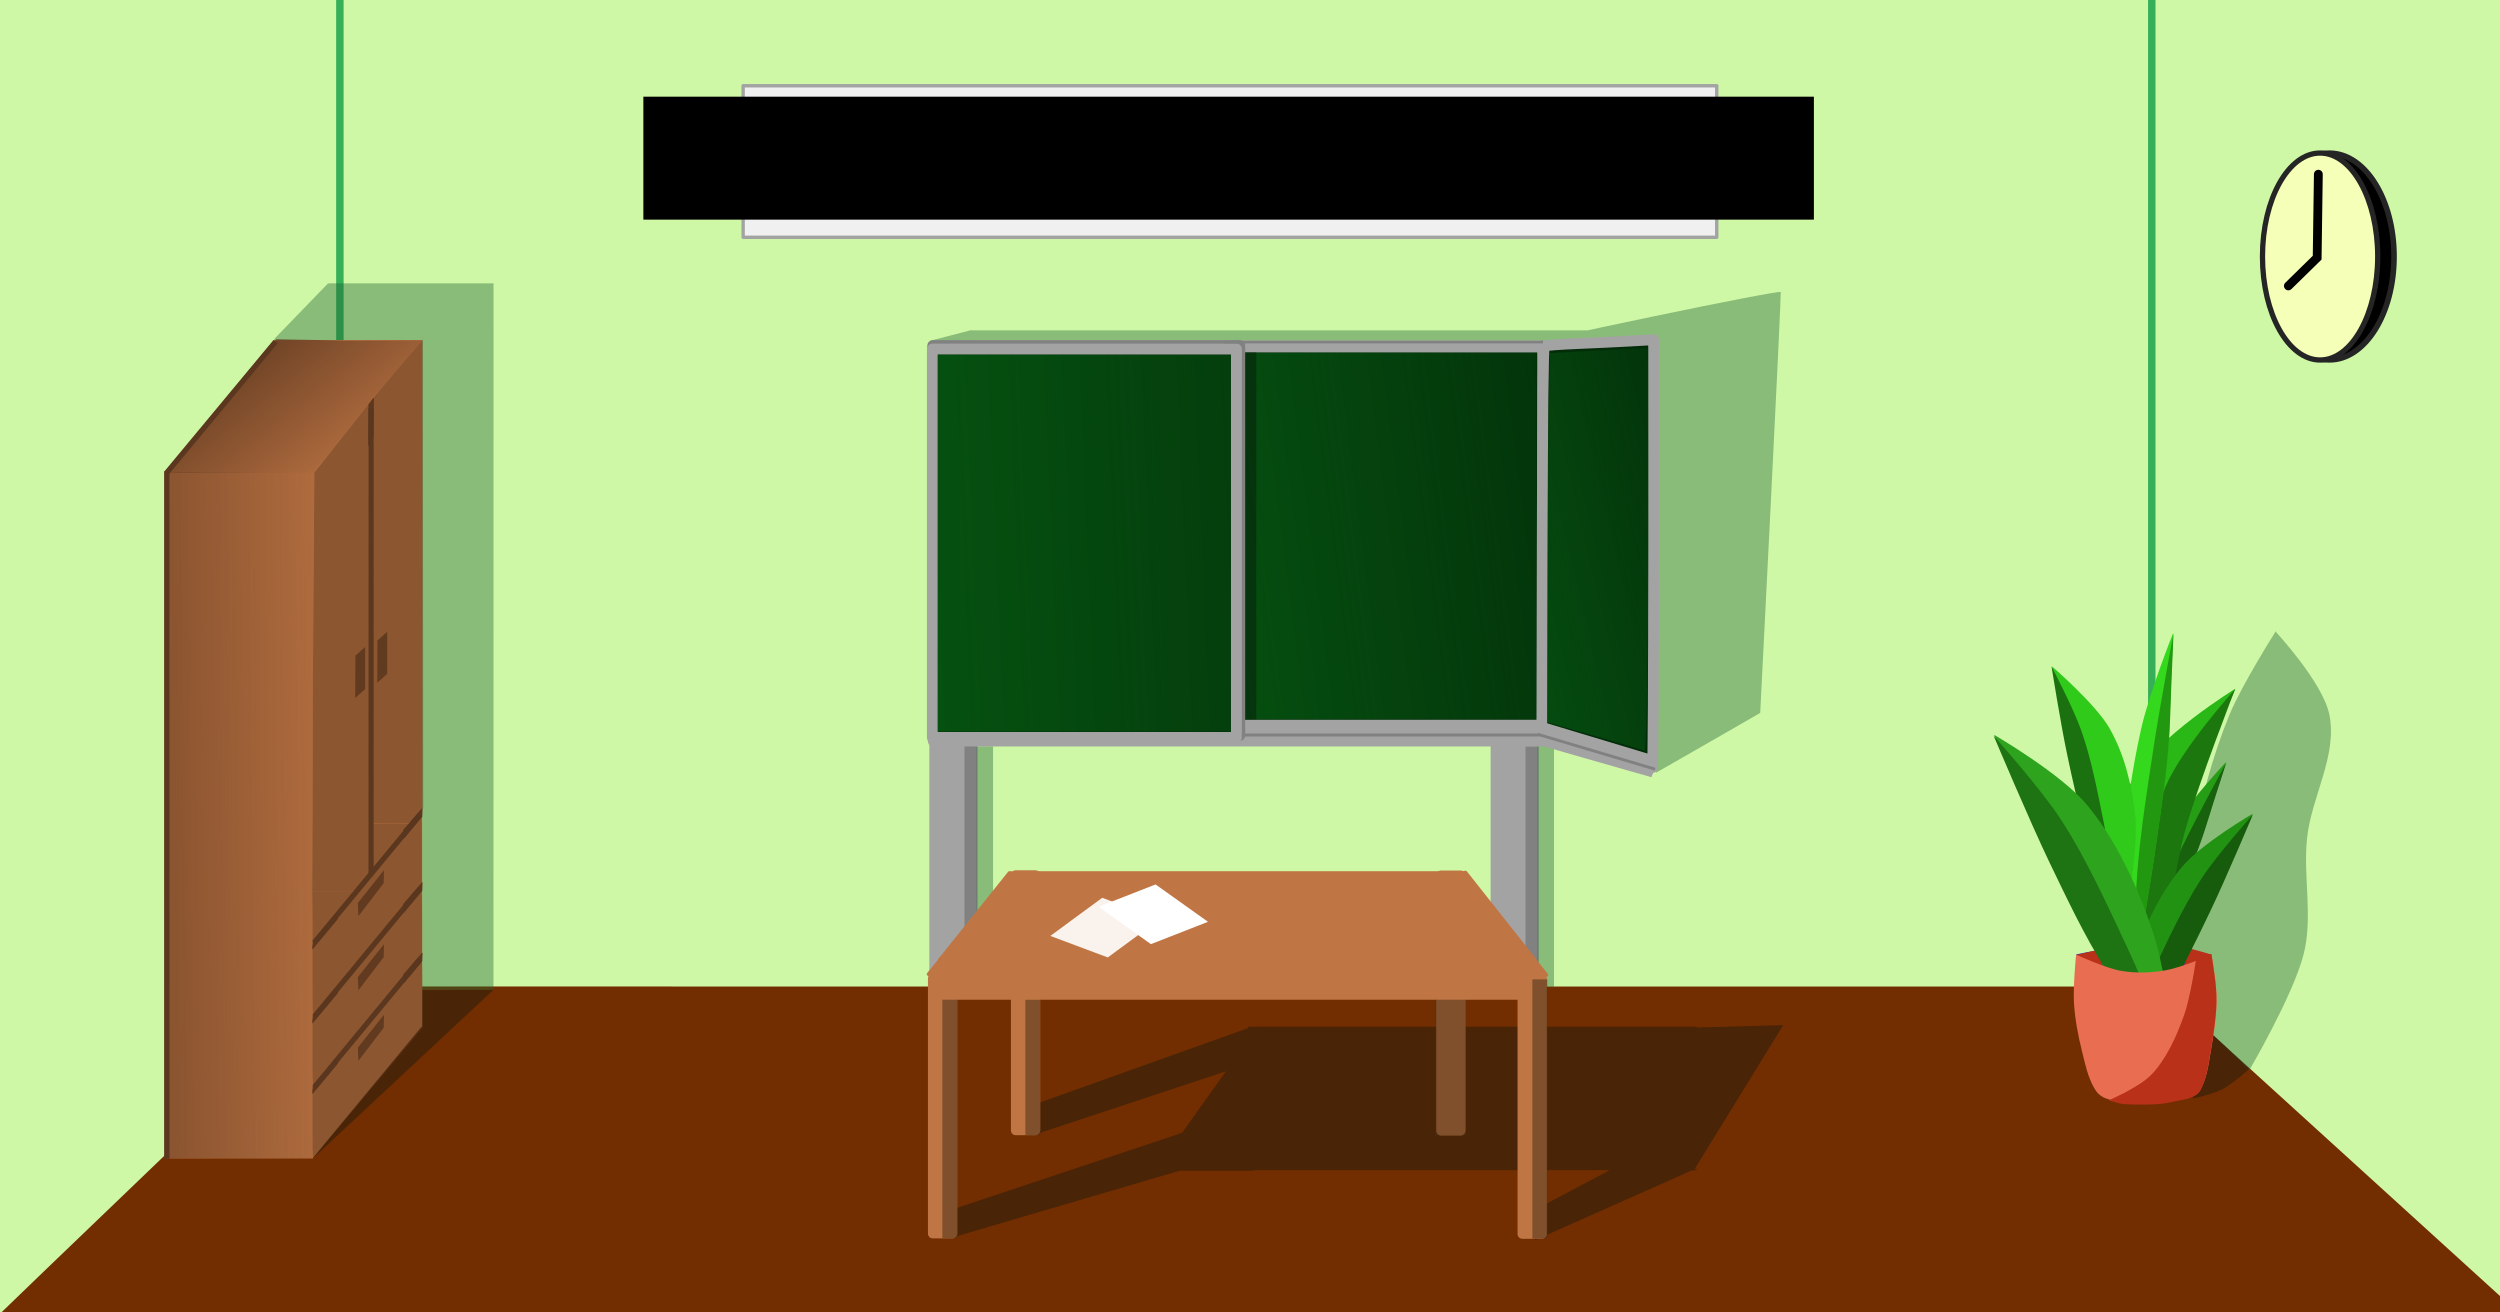 <?xml version="1.0" encoding="UTF-8" standalone="no"?>
<!-- Created with Inkscape (http://www.inkscape.org/) -->

<svg
   xmlns:dc="http://purl.org/dc/elements/1.1/"
   xmlns:cc="http://creativecommons.org/ns#"
   xmlns:rdf="http://www.w3.org/1999/02/22-rdf-syntax-ns#"
   xmlns:svg="http://www.w3.org/2000/svg"
   xmlns="http://www.w3.org/2000/svg"
   xmlns:xlink="http://www.w3.org/1999/xlink"
   xmlns:sodipodi="http://sodipodi.sourceforge.net/DTD/sodipodi-0.dtd"
   xmlns:inkscape="http://www.inkscape.org/namespaces/inkscape"
   width="400mm"
   height="210mm"
   viewBox="0 0 1417.323 744.094"
   id="svg2"
   version="1.1"
   inkscape:version="0.91 r13725"
   sodipodi:docname="Schule-Hintergrund.svg"
   inkscape:export-filename="C:\Users\Jessica\Pictures\Studium\MeDida\Schule-Hintergrund.png"
   inkscape:export-xdpi="258"
   inkscape:export-ydpi="258">
  <rect x="0" y="0" width="1417.323" height="744.094" fill="#333333" stroke="none"/>
  <defs
     id="defs4">
    <linearGradient
       inkscape:collect="always"
       id="linearGradient4861">
      <stop
         style="stop-color:#5b371f;stop-opacity:1;"
         offset="0"
         id="stop4863" />
      <stop
         style="stop-color:#5b371f;stop-opacity:0;"
         offset="1"
         id="stop4865" />
    </linearGradient>
    <linearGradient
       inkscape:collect="always"
       id="linearGradient4851">
      <stop
         style="stop-color:#5b371f;stop-opacity:1;"
         offset="0"
         id="stop4853" />
      <stop
         style="stop-color:#5b371f;stop-opacity:0;"
         offset="1"
         id="stop4855" />
    </linearGradient>
    <linearGradient
       inkscape:collect="always"
       id="linearGradient4209">
      <stop
         style="stop-color:#065e13;stop-opacity:1;"
         offset="0"
         id="stop4211" />
      <stop
         style="stop-color:#065e13;stop-opacity:0;"
         offset="1"
         id="stop4213" />
    </linearGradient>
    <linearGradient
       inkscape:collect="always"
       id="linearGradient4191">
      <stop
         style="stop-color:#065e13;stop-opacity:1;"
         offset="0"
         id="stop4193" />
      <stop
         style="stop-color:#065e13;stop-opacity:0;"
         offset="1"
         id="stop4195" />
    </linearGradient>
    <linearGradient
       inkscape:collect="always"
       xlink:href="#linearGradient4191"
       id="linearGradient4197"
       x1="625.113"
       y1="337.234"
       x2="938.343"
       y2="248.938"
       gradientUnits="userSpaceOnUse"
       gradientTransform="matrix(0.706,0,0,0.844,161.403,389.685)" />
    <linearGradient
       inkscape:collect="always"
       xlink:href="#linearGradient4209"
       id="linearGradient4215"
       x1="690.936"
       y1="346.282"
       x2="26.712"
       y2="312.608"
       gradientUnits="userSpaceOnUse"
       gradientTransform="matrix(-0.706,0,0,0.845,720.336,389.631)" />
    <linearGradient
       gradientTransform="matrix(-0.706,0,0,0.822,893.623,391.767)"
       inkscape:collect="always"
       xlink:href="#linearGradient4209"
       id="linearGradient4215-3"
       x1="690.936"
       y1="360.888"
       x2="160.847"
       y2="281.935"
       gradientUnits="userSpaceOnUse" />
    <linearGradient
       inkscape:collect="always"
       xlink:href="#linearGradient4851"
       id="linearGradient4857"
       x1="-38.003"
       y1="462.867"
       x2="193.12"
       y2="460.834"
       gradientUnits="userSpaceOnUse"
       gradientTransform="matrix(1.027,0,0,1.003,-2.904,306.05)" />
    <linearGradient
       inkscape:collect="always"
       xlink:href="#linearGradient4861"
       id="linearGradient4867"
       x1="129.153"
       y1="161.604"
       x2="201.344"
       y2="254.457"
       gradientUnits="userSpaceOnUse"
       gradientTransform="matrix(1.04,0,0,1.069,-4.474,292.196)" />
  </defs>
  <sodipodi:namedview
     id="base"
     pagecolor="#ffffff"
     bordercolor="#666666"
     borderopacity="1.0"
     inkscape:pageopacity="0.0"
     inkscape:pageshadow="2"
     inkscape:zoom="0.70710678"
     inkscape:cx="808.35195"
     inkscape:cy="475.98371"
     inkscape:document-units="px"
     inkscape:current-layer="layer1"
     showgrid="false"
     inkscape:window-width="1366"
     inkscape:window-height="705"
     inkscape:window-x="-8"
     inkscape:window-y="-8"
     inkscape:window-maximized="1"
     showguides="true" />
  <g
     inkscape:label="Ebene 1"
     inkscape:groupmode="layer"
     id="layer1"
     transform="translate(0,-308.268)">
    <g
       id="g4504"
       style="stroke:#36af58;stroke-opacity:1"
       transform="matrix(1.364,0,0,1.058,-7.445,-47.23)">
      <rect
         y="306.309"
         x="143.612"
         height="590.462"
         width="766.012"
         id="rect3336"
         style="opacity:1;fill:#cff8a6;fill-opacity:1;fill-rule:nonzero;stroke:#36af58;stroke-width:3.093;stroke-linecap:square;stroke-linejoin:round;stroke-miterlimit:4;stroke-dasharray:none;stroke-dashoffset:0;stroke-opacity:1" />
      <path
         inkscape:connector-curvature="0"
         id="path4149"
         d="m -3.318,679.465 -0.044,-382.192 26.896,0.002 c 69.425,0.007 1034.55,7.711 1035.037,8.262 0.286,0.324 -1.541,535.372 -2.374,695.35 l -0.313,60.099 -78.032,-80.975 -78.032,-80.975 0,-296.234 0,-296.234 -376.547,0 -376.547,0 0,295.34 0,295.34 -4.873,5.167 c -7.809,8.279 -139.983,153.078 -142.679,156.308 -2.377,2.848 -2.448,-7.831 -2.491,-379.261 z"
         style="opacity:1;fill:#cff8a6;fill-opacity:1;fill-rule:nonzero;stroke:#36af58;stroke-width:3.096;stroke-linecap:square;stroke-linejoin:round;stroke-miterlimit:4;stroke-dasharray:none;stroke-dashoffset:0;stroke-opacity:1" />
    </g>
    <rect
       style="opacity:1;fill:#a3a3a3;fill-opacity:1;fill-rule:nonzero;stroke:none;stroke-width:8;stroke-linecap:square;stroke-linejoin:round;stroke-miterlimit:4;stroke-dasharray:none;stroke-dashoffset:0;stroke-opacity:1"
       id="rect4241"
       width="27.218"
       height="162.768"
       x="526.869"
       y="700.721" />
    <rect
       style="opacity:1;fill:#a3a3a3;fill-opacity:1;fill-rule:nonzero;stroke:none;stroke-width:8;stroke-linecap:square;stroke-linejoin:round;stroke-miterlimit:4;stroke-dasharray:none;stroke-dashoffset:0;stroke-opacity:1"
       id="rect4241-3"
       width="27.218"
       height="162.768"
       x="845.068"
       y="700.16" />
    <g
       id="g5026"
       transform="translate(174,0)">
      <rect
         y="356.875"
         x="247.307"
         height="85.915"
         width="551.966"
         id="rect4279"
         style="opacity:1;fill:#f0f0f0;fill-opacity:1;fill-rule:nonzero;stroke:#a3a3a3;stroke-width:1.924;stroke-linecap:square;stroke-linejoin:round;stroke-miterlimit:4;stroke-dasharray:none;stroke-dashoffset:0;stroke-opacity:1" />
      <flowRoot
         transform="matrix(1,0,0,0.936,-14.06,330.064)"
         style="font-style:normal;font-weight:normal;font-size:43.75px;line-height:125%;font-family:sans-serif;text-align:center;letter-spacing:0px;word-spacing:0px;text-anchor:middle;fill:#000000;fill-opacity:1;stroke:none;stroke-width:1px;stroke-linecap:butt;stroke-linejoin:miter;stroke-opacity:1"
         id="flowRoot4281"
         xml:space="preserve"><flowRegion
           id="flowRegion4283"><rect
             style="font-size:43.75px;text-align:center;text-anchor:middle"
             y="35.274"
             x="204.8"
             height="74.473"
             width="663.605"
             id="rect4285" /></flowRegion><flowPara
           id="flowPara4293"
           style="font-style:normal;font-variant:normal;font-weight:normal;font-stretch:normal;font-size:31.25px;font-family:'DejaVu Sans';-inkscape-font-specification:'DejaVu Sans'">AaBbCcDdEeFfGgHhIiJjKkLlMmNn</flowPara><flowPara
           id="flowPara4297"
           style="font-style:normal;font-variant:normal;font-weight:normal;font-stretch:normal;font-size:31.25px;font-family:'DejaVu Sans';-inkscape-font-specification:'DejaVu Sans'">OoPpQqRrSsTtUuVvWwXxYyZz</flowPara></flowRoot>    </g>
    <path
       style="opacity:1;fill:#722e00;fill-opacity:1;fill-rule:nonzero;stroke:none;stroke-width:15;stroke-linecap:square;stroke-linejoin:round;stroke-miterlimit:4;stroke-dasharray:none;stroke-dashoffset:0;stroke-opacity:1"
       d="m -9.241,1062.096 c 3.383,-3.506 50.341,-48.716 104.351,-100.467 l 98.2,-94.094 515.551,0.025 515.551,0.025 108.149,98.355 108.149,98.355 -118.15,0.991 c -64.983,0.545 -392.606,1.485 -728.051,2.087 l -609.9,1.096 6.151,-6.374 z"
       id="path4145"
       inkscape:connector-curvature="0" />
    <rect
       style="opacity:1;fill:#818181;fill-opacity:1;fill-rule:nonzero;stroke:none;stroke-width:3.1;stroke-linecap:square;stroke-linejoin:round;stroke-miterlimit:4;stroke-dasharray:none;stroke-dashoffset:0;stroke-opacity:1"
       id="rect4552"
       width="7.2"
       height="132.8"
       x="864.867"
       y="731.362" />
    <rect
       style="opacity:1;fill:#818181;fill-opacity:1;fill-rule:nonzero;stroke:none;stroke-width:3.1;stroke-linecap:square;stroke-linejoin:round;stroke-miterlimit:4;stroke-dasharray:none;stroke-dashoffset:0;stroke-opacity:1"
       id="rect4552-4"
       width="7.2"
       height="132.8"
       x="546.8"
       y="731.029" />
    <g
       id="g5021"
       transform="translate(336,0)">
      <ellipse
         style="color:#000000;clip-rule:nonzero;display:inline;overflow:visible;visibility:visible;opacity:1;isolation:auto;mix-blend-mode:normal;color-interpolation:sRGB;color-interpolation-filters:linearRGB;solid-color:#000000;solid-opacity:1;fill:#000000;fill-opacity:1;fill-rule:nonzero;stroke:#252525;stroke-width:3.172;stroke-linecap:butt;stroke-linejoin:miter;stroke-miterlimit:4;stroke-dasharray:none;stroke-dashoffset:0;stroke-opacity:1;color-rendering:auto;image-rendering:auto;shape-rendering:auto;text-rendering:auto;enable-background:accumulate"
         id="ellipse4589"
         cx="984.667"
         cy="453.696"
         rx="36.581"
         ry="58.581" />
      <ellipse
         ry="58.667"
         rx="32.667"
         cy="453.696"
         cx="979.333"
         id="path4587"
         style="color:#000000;clip-rule:nonzero;display:inline;overflow:visible;visibility:visible;opacity:1;isolation:auto;mix-blend-mode:normal;color-interpolation:sRGB;color-interpolation-filters:linearRGB;solid-color:#000000;solid-opacity:1;fill:#f6ffb7;fill-opacity:1;fill-rule:nonzero;stroke:#252525;stroke-width:3;stroke-linecap:butt;stroke-linejoin:miter;stroke-miterlimit:4;stroke-dasharray:none;stroke-dashoffset:0;stroke-opacity:1;color-rendering:auto;image-rendering:auto;shape-rendering:auto;text-rendering:auto;enable-background:accumulate" />
      <path
         inkscape:connector-curvature="0"
         id="path4592"
         d="m 978.333,407.029 -0.667,47.333 -16.333,16"
         style="color:#000000;clip-rule:nonzero;display:inline;overflow:visible;visibility:visible;opacity:1;isolation:auto;mix-blend-mode:normal;color-interpolation:sRGB;color-interpolation-filters:linearRGB;solid-color:#000000;solid-opacity:1;fill:none;fill-opacity:1;fill-rule:evenodd;stroke:#000000;stroke-width:5;stroke-linecap:round;stroke-linejoin:miter;stroke-miterlimit:4;stroke-dasharray:none;stroke-dashoffset:0;stroke-opacity:1;color-rendering:auto;image-rendering:auto;shape-rendering:auto;text-rendering:auto;enable-background:accumulate" />
    </g>
    <rect
       style="opacity:1;fill:#216332;fill-opacity:0.4;fill-rule:nonzero;stroke:none;stroke-width:5;stroke-linecap:round;stroke-linejoin:round;stroke-miterlimit:4;stroke-dasharray:none;stroke-dashoffset:0;stroke-opacity:1"
       id="rect4928"
       width="9.333"
       height="138.667"
       x="871.667"
       y="729.029" />
    <rect
       style="opacity:1;fill:#216332;fill-opacity:0.4;fill-rule:nonzero;stroke:none;stroke-width:5;stroke-linecap:round;stroke-linejoin:round;stroke-miterlimit:4;stroke-dasharray:none;stroke-dashoffset:0;stroke-opacity:1"
       id="rect4928-0"
       width="9.333"
       height="138.667"
       x="553.667"
       y="731.362" />
    <path
       id="path5150"
       style="opacity:1;fill:#216332;fill-opacity:0.4;fill-rule:nonzero;stroke:none;stroke-width:5;stroke-linecap:round;stroke-linejoin:round;stroke-miterlimit:4;stroke-dasharray:none;stroke-dashoffset:0;stroke-opacity:1"
       d="m 527.053,501.523 c 0.074,-0.015 5.24,-1.35 11.48,-2.967 l 11.345,-2.94 0.025,2.913 c 0.014,1.602 0.011,2.926 -0.006,2.942 -0.017,0.016 -5.194,0.04 -11.505,0.054 -6.311,0.013 -11.414,0.013 -11.34,-0.002 z m 372.572,-5.981 0,5.587 -349.831,0 0,-5.587 z m 38.402,128.527 c 0,-105.856 -0.187,-122.762 -1.362,-123.338 -0.749,-0.367 -16.339,0.139 -34.644,1.124 -18.305,0.985 -34.342,1.633 -35.639,1.441 -1.296,-0.193 30.308,-7.165 70.231,-15.493 41.844,-8.729 72.737,-14.655 72.939,-13.991 0.193,0.633 -2.346,54.581 -5.642,119.884 l -5.994,118.733 -29.105,16.755 c -16.008,9.215 -29.483,16.935 -29.945,17.156 -0.487,0.233 -0.839,-51.077 -0.839,-122.27 z"
       inkscape:connector-curvature="0" />
    <g
       id="g5314"
       transform="translate(174,0)">
      <g
         transform="matrix(0.706,0,0,0.844,161.402,129.478)"
         id="g4161">
        <rect
           style="opacity:1;fill:#032c09;fill-opacity:1;fill-rule:nonzero;stroke:#a3a3a3;stroke-width:8;stroke-linecap:square;stroke-linejoin:round;stroke-miterlimit:4;stroke-dasharray:none;stroke-dashoffset:0;stroke-opacity:1"
           id="rect4157"
           width="489.392"
           height="264.644"
           x="273.953"
           y="444.612" />
        <rect
           style="opacity:1;fill:#032c09;fill-opacity:1;fill-rule:nonzero;stroke:#a3a3a3;stroke-width:7.963;stroke-linecap:square;stroke-linejoin:round;stroke-miterlimit:4;stroke-dasharray:none;stroke-dashoffset:0;stroke-opacity:1"
           id="rect4159"
           width="484.11"
           height="5.357"
           x="275.935"
           y="699.268" />
      </g>
      <path
         inkscape:connector-curvature="0"
         id="path4169"
         d="m 731.077,736.819 -30.996,-8.937 0.248,-111.347 c 0.169,-75.761 0.561,-111.574 1.227,-112.058 0.539,-0.391 8.88,-1.033 18.537,-1.428 9.657,-0.395 23.37,-1.045 30.473,-1.446 l 12.915,-0.728 0,122.558 c 0,67.407 -0.317,122.505 -0.704,122.44 -0.387,-0.065 -14.653,-4.14 -31.701,-9.055 z"
         style="opacity:1;fill:#032c09;fill-opacity:1;fill-rule:nonzero;stroke:#a3a3a3;stroke-width:6.122;stroke-linecap:square;stroke-linejoin:round;stroke-miterlimit:4;stroke-dasharray:none;stroke-dashoffset:0;stroke-opacity:1" />
      <rect
         transform="matrix(0.957,0.289,-0.01,1,0,0)"
         y="506.803"
         x="736.948"
         height="4.438"
         width="64.322"
         id="rect4171"
         style="opacity:1;fill:#032c09;fill-opacity:1;fill-rule:nonzero;stroke:#a3a3a3;stroke-width:4.698;stroke-linecap:square;stroke-linejoin:round;stroke-miterlimit:4;stroke-dasharray:none;stroke-dashoffset:0;stroke-opacity:1" />
      <path
         inkscape:connector-curvature="0"
         id="path4181"
         d="m 750.795,731.517 c -3.613,-1.117 -15.756,-4.652 -26.984,-7.856 l -20.414,-5.825 0.002,-77.074 c 10e-4,-42.391 0.278,-89.507 0.616,-104.703 l 0.614,-27.629 13.228,-0.699 c 7.275,-0.385 19.88,-1.032 28.01,-1.438 l 14.782,-0.739 -10e-4,62.743 c -10e-4,91.443 -1.015,165.478 -2.264,165.353 -0.561,-0.056 -3.977,-1.016 -7.59,-2.133 z"
         style="opacity:1;fill:url(#linearGradient4197);fill-opacity:1;fill-rule:nonzero;stroke:none;stroke-width:10.639;stroke-linecap:square;stroke-linejoin:round;stroke-miterlimit:4;stroke-dasharray:none;stroke-dashoffset:0;stroke-opacity:1" />
      <path
         inkscape:connector-curvature="0"
         id="path4199-0"
         d="m 697.019,612.145 0,-103.896 -83.063,0 -83.063,0 0,103.896 0,103.896 83.063,0 83.063,0 0,-103.896 z"
         style="opacity:1;fill:url(#linearGradient4215-3);fill-opacity:1;fill-rule:nonzero;stroke:none;stroke-width:8;stroke-linecap:square;stroke-linejoin:round;stroke-miterlimit:4;stroke-dasharray:none;stroke-dashoffset:0;stroke-opacity:1" />
      <rect
         y="508.03"
         x="530.561"
         height="208.035"
         width="7.669"
         id="rect4483"
         style="opacity:1;fill:#061209;fill-opacity:0.401;fill-rule:nonzero;stroke:none;stroke-width:5;stroke-linecap:square;stroke-linejoin:round;stroke-miterlimit:4;stroke-dasharray:none;stroke-dashoffset:0;stroke-opacity:1" />
      <rect
         style="opacity:1;fill:#032c09;fill-opacity:1;fill-rule:nonzero;stroke:#818181;stroke-width:6.211;stroke-linecap:square;stroke-linejoin:round;stroke-miterlimit:4;stroke-dasharray:none;stroke-dashoffset:0;stroke-opacity:1"
         id="rect4527"
         width="173.992"
         height="220.981"
         x="354.837"
         y="504.222" />
      <rect
         y="506.168"
         x="354.584"
         height="220.187"
         width="172.366"
         id="rect4165"
         style="opacity:1;fill:#032c09;fill-opacity:1;fill-rule:nonzero;stroke:#a3a3a3;stroke-width:6.171;stroke-linecap:square;stroke-linejoin:round;stroke-miterlimit:4;stroke-dasharray:none;stroke-dashoffset:0;stroke-opacity:1" />
      <path
         inkscape:connector-curvature="0"
         id="path4199"
         d="m 523.732,616.186 0,-106.808 -83.063,0 -83.063,0 0,106.808 0,106.808 83.063,0 83.063,0 0,-106.808 z"
         style="opacity:1;fill:url(#linearGradient4215);fill-opacity:1;fill-rule:nonzero;stroke:none;stroke-width:8;stroke-linecap:square;stroke-linejoin:round;stroke-miterlimit:4;stroke-dasharray:none;stroke-dashoffset:0;stroke-opacity:1" />
      <rect
         y="501.262"
         x="520.4"
         height="1.7"
         width="180.4"
         id="rect4550"
         style="opacity:1;fill:#818181;fill-opacity:1;fill-rule:nonzero;stroke:none;stroke-width:3.1;stroke-linecap:square;stroke-linejoin:round;stroke-miterlimit:4;stroke-dasharray:none;stroke-dashoffset:0;stroke-opacity:1" />
      <rect
         y="724.112"
         x="530"
         height="1.7"
         width="168.8"
         id="rect4550-0"
         style="opacity:1;fill:#818181;fill-opacity:1;fill-rule:nonzero;stroke:none;stroke-width:3.1;stroke-linecap:square;stroke-linejoin:round;stroke-miterlimit:4;stroke-dasharray:none;stroke-dashoffset:0;stroke-opacity:1" />
      <rect
         transform="matrix(0.958,0.285,-0.286,0.958,0,0)"
         y="494.788"
         x="876.272"
         height="1.639"
         width="69.504"
         id="rect4550-09"
         style="opacity:1;fill:#818181;fill-opacity:1;fill-rule:nonzero;stroke:none;stroke-width:3.1;stroke-linecap:square;stroke-linejoin:round;stroke-miterlimit:4;stroke-dasharray:none;stroke-dashoffset:0;stroke-opacity:1" />
    </g>
    <path
       style="color:#000000;clip-rule:nonzero;display:inline;overflow:visible;visibility:visible;opacity:1;isolation:auto;mix-blend-mode:normal;color-interpolation:sRGB;color-interpolation-filters:linearRGB;solid-color:#000000;solid-opacity:1;fill:#216332;fill-opacity:0.4;fill-rule:evenodd;stroke:none;stroke-width:1px;stroke-linecap:butt;stroke-linejoin:miter;stroke-miterlimit:4;stroke-dasharray:none;stroke-dashoffset:0;stroke-opacity:0.553;color-rendering:auto;image-rendering:auto;shape-rendering:auto;text-rendering:auto;enable-background:accumulate"
       d="m 1275.102,915.161 c 0,0 24.76,-42.189 30.833,-65.667 5.512,-21.309 -0.299,-44.11 2,-66 2.477,-23.583 17.33,-46.751 12.667,-70 -3.697,-18.433 -30.667,-47.333 -30.667,-47.333 l 0.667,-0.667 c 0,0 -19.721,31.066 -26.667,48 -10.067,24.542 -16.793,50.532 -21.333,76.667 -4.195,24.147 -10.231,49.319 -5.333,73.333 1.748,8.57 12,26.833 12,26.833 z"
       id="path4433"
       inkscape:connector-curvature="0"
       sodipodi:nodetypes="cscsccssscc" />
    <path
       style="color:#000000;clip-rule:nonzero;display:inline;overflow:visible;visibility:visible;opacity:1;isolation:auto;mix-blend-mode:normal;color-interpolation:sRGB;color-interpolation-filters:linearRGB;solid-color:#000000;solid-opacity:1;fill:#2a1c0e;fill-opacity:0.553;fill-rule:evenodd;stroke:none;stroke-width:1px;stroke-linecap:butt;stroke-linejoin:miter;stroke-miterlimit:4;stroke-dasharray:none;stroke-dashoffset:0;stroke-opacity:1;color-rendering:auto;image-rendering:auto;shape-rendering:auto;text-rendering:auto;enable-background:accumulate"
       d="m 1243.167,931.029 c 0,0 11.253,-2.429 16.333,-5 5.809,-2.941 15.667,-11.667 15.667,-11.667 l -24.833,-23.5 z"
       id="path4483"
       inkscape:connector-curvature="0"
       sodipodi:nodetypes="csccc" />
    <g
       id="g4992"
       transform="translate(334.083,3.672)">
      <path
         sodipodi:nodetypes="caac"
         inkscape:connector-curvature="0"
         id="path3353"
         d="m 919.676,845.819 c 0,0 -17.8,-3.653 -26.793,-4.351 -8.514,-0.661 -17.081,-0.538 -25.593,0.161 -8.182,0.672 -24.393,3.868 -24.393,3.868"
         style="color:#000000;clip-rule:nonzero;display:inline;overflow:visible;visibility:visible;opacity:1;isolation:auto;mix-blend-mode:normal;color-interpolation:sRGB;color-interpolation-filters:linearRGB;solid-color:#000000;solid-opacity:1;fill:none;fill-opacity:1;fill-rule:evenodd;stroke:none;stroke-width:1;stroke-linecap:butt;stroke-linejoin:miter;stroke-miterlimit:4;stroke-dasharray:none;stroke-dashoffset:0;stroke-opacity:1;color-rendering:auto;image-rendering:auto;shape-rendering:auto;text-rendering:auto;enable-background:accumulate" />
      <path
         style="opacity:1;fill:#1c3ad5;fill-opacity:1;fill-rule:evenodd;stroke:none;stroke-width:1;stroke-linecap:butt;stroke-miterlimit:4;stroke-dasharray:none;stroke-dashoffset:0;stroke-opacity:1"
         d="m 884.581,856.546 c 0.263,-0.024 1.166,-0.104 2.008,-0.177 3.042,-0.265 7.476,-0.949 9.569,-1.476 4.167,-1.049 10.117,-3.157 17.104,-6.059 4.112,-1.708 6.602,-2.828 6.453,-2.902 -0.475,-0.236 -13.091,-2.679 -17.639,-3.416 -7.208,-1.168 -10.663,-1.465 -18.356,-1.576 -9.406,-0.136 -16.45,0.36 -25,1.763 -4.327,0.71 -15.387,2.796 -15.774,2.975 -0.127,0.059 -0.127,0.078 0,0.168 0.215,0.152 5.868,2.745 7.813,3.584 4.809,2.075 8.741,3.604 12.11,4.71 3.726,1.223 5.702,1.639 10.67,2.245 1.032,0.126 10,0.257 11.042,0.161 z"
         id="path4171"
         inkscape:connector-curvature="0" />
      <path
         style="opacity:1;fill:#502d16;fill-opacity:1;fill-rule:evenodd;stroke:none;stroke-width:1;stroke-linecap:butt;stroke-miterlimit:4;stroke-dasharray:none;stroke-dashoffset:0;stroke-opacity:1"
         d="m 885.7,856.43 c 0.181,-0.021 0.881,-0.093 1.554,-0.159 2.913,-0.289 7.046,-0.951 8.949,-1.433 2.127,-0.539 5.404,-1.576 8.525,-2.701 1.29,-0.465 1.251,-0.489 -0.942,-0.582 -1.557,-0.066 -7.977,-0.391 -18.039,-0.913 l -5.369,-0.279 -12.039,0.609 c -6.621,0.335 -12.058,0.632 -12.082,0.661 -0.12,0.145 7.116,2.7 9.39,3.315 2.523,0.682 6.133,1.274 8.797,1.442 1.546,0.098 10.478,0.129 11.257,0.039 z"
         id="path4175"
         inkscape:connector-curvature="0" />
      <path
         sodipodi:nodetypes="caacaaac"
         inkscape:connector-curvature="0"
         id="path4186-1-7-62-3"
         d="m 927.929,736.642 c 0,0 -19.853,21.093 -28.248,34.973 -9.425,15.584 -18.234,33.352 -24.005,52.865 -5.109,17.275 -8.62,54.204 -8.62,54.204 0,0 17.04,-32.274 25.087,-49.034 6.927,-14.428 13.967,-28.841 19.937,-44.293 3.385,-8.762 5.971,-18.162 8.929,-27.262 2.321,-7.141 6.92,-21.453 6.92,-21.453 z"
         style="color:#000000;clip-rule:nonzero;display:inline;overflow:visible;visibility:visible;opacity:1;isolation:auto;mix-blend-mode:normal;color-interpolation:sRGB;color-interpolation-filters:linearRGB;solid-color:#000000;solid-opacity:1;fill:#259d14;fill-opacity:1;fill-rule:evenodd;stroke:none;stroke-width:1px;stroke-linecap:butt;stroke-linejoin:miter;stroke-miterlimit:4;stroke-dasharray:none;stroke-dashoffset:0;stroke-opacity:1;color-rendering:auto;image-rendering:auto;shape-rendering:auto;text-rendering:auto;enable-background:accumulate" />
      <path
         inkscape:connector-curvature="0"
         id="path4348"
         d="m 907.508,852.119 c 1.511,-0.72 2.655,-1.484 2.658,-1.774 0.006,-0.621 0.388,-0.651 1.054,-0.083 0.357,0.305 0.499,0.293 0.5,-0.041 10e-4,-0.257 0.176,-0.36 0.389,-0.23 0.213,0.13 0.388,0.039 0.389,-0.202 10e-4,-0.242 0.176,-0.333 0.389,-0.202 0.213,0.13 0.387,0.051 0.389,-0.177 10e-4,-0.227 0.147,-0.376 0.325,-0.331 0.177,0.045 0.765,-0.226 1.307,-0.602 0.541,-0.376 1.095,-0.575 1.23,-0.441 0.135,0.133 0.247,0.04 0.248,-0.208 10e-4,-0.248 0.147,-0.413 0.325,-0.368 0.178,0.045 0.757,-0.22 1.287,-0.589 0.53,-0.369 1.084,-0.67 1.231,-0.669 0.147,6.8e-4 0.267,-0.146 0.268,-0.326 0.001,-0.301 -11.606,-3.575 -11.746,-3.313 -0.064,0.119 -3.804,9.497 -4.151,10.407 -0.315,0.826 0.99,0.543 3.911,-0.849 z"
         style="opacity:1;fill:#b93118;fill-opacity:1;fill-rule:evenodd;stroke:none;stroke-width:1;stroke-linecap:butt;stroke-miterlimit:4;stroke-dasharray:none;stroke-dashoffset:0;stroke-opacity:1" />
      <path
         inkscape:connector-curvature="0"
         id="path4350"
         d="m 857.885,851.398 c -0.05,-0.705 -0.156,-2.934 -0.236,-4.954 -0.123,-3.104 -0.205,-3.672 -0.535,-3.672 -0.39,6.9e-4 -9.641,2.061 -12.517,2.788 l -1.531,0.387 1.531,0.846 c 3.793,2.097 11.906,5.885 12.605,5.885 0.752,0 0.77,-0.034 0.682,-1.281 z"
         style="opacity:1;fill:#b93118;fill-opacity:1;fill-rule:evenodd;stroke:none;stroke-width:1;stroke-linecap:butt;stroke-miterlimit:4;stroke-dasharray:none;stroke-dashoffset:0;stroke-opacity:1" />
      <path
         sodipodi:nodetypes="caacaaac"
         inkscape:connector-curvature="0"
         id="path4186-5-3-1-7-8"
         d="m 928.153,736.719 c 0,0 -15.614,28.702 -22.942,43.704 -8.382,17.158 -16.994,34.247 -24.005,52.865 -5.476,14.54 -13.925,45.473 -13.925,45.473 0,0 17.04,-32.274 25.087,-49.034 6.927,-14.428 13.967,-28.841 19.937,-44.293 3.385,-8.762 5.971,-18.162 8.929,-27.262 2.321,-7.141 6.92,-21.453 6.92,-21.453 z"
         style="color:#000000;clip-rule:nonzero;display:inline;overflow:visible;visibility:visible;opacity:1;isolation:auto;mix-blend-mode:normal;color-interpolation:sRGB;color-interpolation-filters:linearRGB;solid-color:#000000;solid-opacity:1;fill:#18620d;fill-opacity:1;fill-rule:evenodd;stroke:none;stroke-width:1px;stroke-linecap:butt;stroke-linejoin:miter;stroke-miterlimit:4;stroke-dasharray:none;stroke-dashoffset:0;stroke-opacity:1;color-rendering:auto;image-rendering:auto;shape-rendering:auto;text-rendering:auto;enable-background:accumulate" />
      <g
         id="g4924">
        <path
           style="color:#000000;clip-rule:nonzero;display:inline;overflow:visible;visibility:visible;opacity:1;isolation:auto;mix-blend-mode:normal;color-interpolation:sRGB;color-interpolation-filters:linearRGB;solid-color:#000000;solid-opacity:1;fill:#29b815;fill-opacity:1;fill-rule:evenodd;stroke:none;stroke-width:1px;stroke-linecap:butt;stroke-linejoin:miter;stroke-miterlimit:4;stroke-dasharray:none;stroke-dashoffset:0;stroke-opacity:1;color-rendering:auto;image-rendering:auto;shape-rendering:auto;text-rendering:auto;enable-background:accumulate"
           d="m 863.632,903.547 c 0,0 -7.477,-49.93 -5.886,-74.953 1.786,-28.095 4.137,-58.586 17.167,-81.944 13.476,-24.157 58.328,-51.635 58.328,-51.635 0,0 -22.415,49.011 -30.415,75.178 -6.749,22.077 -8.151,46.166 -14.63,68.362 -3.673,12.586 -9.071,24.335 -13.663,36.471 -3.604,9.523 -10.901,28.52 -10.901,28.52 z"
           id="path4186-1-7-1"
           inkscape:connector-curvature="0"
           sodipodi:nodetypes="caacaaac" />
        <path
           style="color:#000000;clip-rule:nonzero;display:inline;overflow:visible;visibility:visible;opacity:1;isolation:auto;mix-blend-mode:normal;color-interpolation:sRGB;color-interpolation-filters:linearRGB;solid-color:#000000;solid-opacity:1;fill:#1c770f;fill-opacity:1;fill-rule:evenodd;stroke:none;stroke-width:1px;stroke-linecap:butt;stroke-linejoin:miter;stroke-miterlimit:4;stroke-dasharray:none;stroke-dashoffset:0;stroke-opacity:1;color-rendering:auto;image-rendering:auto;shape-rendering:auto;text-rendering:auto;enable-background:accumulate"
           d="m 868.021,903.863 c 0,0 5.409,-48.292 9.333,-72.15 4.488,-27.289 5.839,-56.482 16.228,-81.059 9.275,-21.942 39.524,-55.414 39.524,-55.414 0,0 -20.568,52.512 -28.291,80.066 -5.857,20.899 -7.677,43.387 -13.575,64.268 -3.511,12.432 -8.574,24.072 -12.915,36.077 -3.407,9.42 -10.304,28.212 -10.304,28.212 z"
           id="path4186-5-3-1-6"
           inkscape:connector-curvature="0"
           sodipodi:nodetypes="caacaaac" />
      </g>
      <g
         id="g4888">
        <path
           style="color:#000000;clip-rule:nonzero;display:inline;overflow:visible;visibility:visible;opacity:1;isolation:auto;mix-blend-mode:normal;color-interpolation:sRGB;color-interpolation-filters:linearRGB;solid-color:#000000;solid-opacity:1;fill:#229213;fill-opacity:1;fill-rule:evenodd;stroke:none;stroke-width:1px;stroke-linecap:butt;stroke-linejoin:miter;stroke-miterlimit:4;stroke-dasharray:none;stroke-dashoffset:0;stroke-opacity:1;color-rendering:auto;image-rendering:auto;shape-rendering:auto;text-rendering:auto;enable-background:accumulate"
           d="m 863.968,907.45 c 0,0 4.267,-38.519 10.297,-56.304 6.771,-19.968 15.827,-39.599 28.467,-54.837 11.19,-13.49 40.226,-30.328 40.226,-30.328 0,0 -15.733,37.341 -24.457,55.433 -7.51,15.574 -14.93,31.327 -23.973,45.66 -5.128,8.127 -11.351,15.154 -17.061,22.692 -4.481,5.915 -13.5,17.684 -13.5,17.684 z"
           id="path4186-1-7-6"
           inkscape:connector-curvature="0"
           sodipodi:nodetypes="caacaaac" />
        <path
           style="color:#000000;clip-rule:nonzero;display:inline;overflow:visible;visibility:visible;opacity:1;isolation:auto;mix-blend-mode:normal;color-interpolation:sRGB;color-interpolation-filters:linearRGB;solid-color:#000000;solid-opacity:1;fill:#165c0c;fill-opacity:1;fill-rule:evenodd;stroke:none;stroke-width:1px;stroke-linecap:butt;stroke-linejoin:miter;stroke-miterlimit:4;stroke-dasharray:none;stroke-dashoffset:0;stroke-opacity:1;color-rendering:auto;image-rendering:auto;shape-rendering:auto;text-rendering:auto;enable-background:accumulate"
           d="m 864.188,907.79 c 0,0 13.675,-33.952 21.396,-50.35 8.831,-18.755 17.446,-37.861 28.467,-54.837 8.607,-13.258 29.127,-36.282 29.127,-36.282 0,0 -15.733,37.341 -24.457,55.433 -7.51,15.574 -14.93,31.327 -23.973,45.66 -5.128,8.127 -11.351,15.154 -17.061,22.692 -4.481,5.915 -13.5,17.684 -13.5,17.684 z"
           id="path4186-5-3-1-5"
           inkscape:connector-curvature="0"
           sodipodi:nodetypes="caacaaac" />
      </g>
      <g
         id="g4918">
        <path
           style="color:#000000;clip-rule:nonzero;display:inline;overflow:visible;visibility:visible;opacity:1;isolation:auto;mix-blend-mode:normal;color-interpolation:sRGB;color-interpolation-filters:linearRGB;solid-color:#000000;solid-opacity:1;fill:#34d81c;fill-opacity:1;fill-rule:evenodd;stroke:none;stroke-width:1px;stroke-linecap:butt;stroke-linejoin:miter;stroke-miterlimit:4;stroke-dasharray:none;stroke-dashoffset:0;stroke-opacity:1;color-rendering:auto;image-rendering:auto;shape-rendering:auto;text-rendering:auto;enable-background:accumulate"
           d="m 897.944,663.446 c 0,0 -13.65,34.154 -18.181,54.497 -5.087,22.841 -9.042,48 -9.664,73.849 -0.55,22.884 5.336,68.423 5.336,68.423 0,0 8.173,-46.173 11.653,-69.785 2.995,-20.326 6.102,-40.686 7.929,-61.795 1.036,-11.969 1.151,-24.333 1.695,-36.509 0.427,-9.555 1.232,-28.681 1.232,-28.681 z"
           id="path4186-1-7-62"
           inkscape:connector-curvature="0"
           sodipodi:nodetypes="caacaaac" />
        <path
           style="color:#000000;clip-rule:nonzero;display:inline;overflow:visible;visibility:visible;opacity:1;isolation:auto;mix-blend-mode:normal;color-interpolation:sRGB;color-interpolation-filters:linearRGB;solid-color:#000000;solid-opacity:1;fill:#21980f;fill-opacity:1;fill-rule:evenodd;stroke:none;stroke-width:1px;stroke-linecap:butt;stroke-linejoin:miter;stroke-miterlimit:4;stroke-dasharray:none;stroke-dashoffset:0;stroke-opacity:1;color-rendering:auto;image-rendering:auto;shape-rendering:auto;text-rendering:auto;enable-background:accumulate"
           d="m 898.177,663.435 c 0,0 -7.707,41.273 -10.941,62.464 -3.7,24.238 -7.636,48.499 -9.664,73.849 -1.584,19.797 -1.904,60.456 -1.904,60.456 0,0 8.173,-46.173 11.653,-69.785 2.995,-20.326 6.102,-40.686 7.929,-61.795 1.036,-11.969 1.151,-24.333 1.695,-36.509 0.427,-9.555 1.232,-28.681 1.232,-28.681 z"
           id="path4186-5-3-1-7"
           inkscape:connector-curvature="0"
           sodipodi:nodetypes="caacaaac" />
      </g>
      <g
         id="g4859">
        <path
           style="color:#000000;clip-rule:nonzero;display:inline;overflow:visible;visibility:visible;opacity:1;isolation:auto;mix-blend-mode:normal;color-interpolation:sRGB;color-interpolation-filters:linearRGB;solid-color:#000000;solid-opacity:1;fill:#30ca1a;fill-opacity:1;fill-rule:evenodd;stroke:none;stroke-width:1px;stroke-linecap:butt;stroke-linejoin:miter;stroke-miterlimit:4;stroke-dasharray:none;stroke-dashoffset:0;stroke-opacity:1;color-rendering:auto;image-rendering:auto;shape-rendering:auto;text-rendering:auto;enable-background:accumulate"
           d="m 872.661,814.83 c 0,0 5.413,-31.136 3.854,-46.67 -1.75,-17.442 -5.87,-35.274 -14.675,-50.717 -7.795,-13.671 -32.586,-35.037 -32.586,-35.037 0,0 6.343,33.493 10.517,50.035 3.593,14.24 7.051,28.593 12.489,42.307 3.083,7.776 7.537,15.01 11.351,22.495 2.993,5.873 9.049,17.588 9.049,17.588 z"
           id="path4186-1-7-2"
           inkscape:connector-curvature="0"
           sodipodi:nodetypes="caacaaac" />
        <path
           style="color:#000000;clip-rule:nonzero;display:inline;overflow:visible;visibility:visible;opacity:1;isolation:auto;mix-blend-mode:normal;color-interpolation:sRGB;color-interpolation-filters:linearRGB;solid-color:#000000;solid-opacity:1;fill:#1b710f;fill-opacity:1;fill-rule:evenodd;stroke:none;stroke-width:1px;stroke-linecap:butt;stroke-linejoin:miter;stroke-miterlimit:4;stroke-dasharray:none;stroke-dashoffset:0;stroke-opacity:1;color-rendering:auto;image-rendering:auto;shape-rendering:auto;text-rendering:auto;enable-background:accumulate"
           d="m 865.762,815.032 c 0,0 -4.357,-30.339 -7.408,-45.311 -3.49,-17.124 -6.72,-34.46 -12.445,-50.826 -4.471,-12.781 -16.959,-36.572 -16.959,-36.572 0,0 5.379,33.565 8.919,50.142 3.047,14.271 5.98,28.655 10.591,42.398 2.615,7.793 6.392,15.042 9.627,22.543 2.538,5.886 7.675,17.626 7.675,17.626 z"
           id="path4186-5-3-1-8"
           inkscape:connector-curvature="0"
           sodipodi:nodetypes="caacaaac" />
      </g>
      <a
         id="a4902">
        <g
           id="g4876">
          <path
             style="color:#000000;clip-rule:nonzero;display:inline;overflow:visible;visibility:visible;opacity:1;isolation:auto;mix-blend-mode:normal;color-interpolation:sRGB;color-interpolation-filters:linearRGB;solid-color:#000000;solid-opacity:1;fill:#2ea41e;fill-opacity:1;fill-rule:evenodd;stroke:none;stroke-width:1px;stroke-linecap:butt;stroke-linejoin:miter;stroke-miterlimit:4;stroke-dasharray:none;stroke-dashoffset:0;stroke-opacity:1;color-rendering:auto;image-rendering:auto;shape-rendering:auto;text-rendering:auto;enable-background:accumulate"
             d="m 899.849,906.412 c 0,0 -5.586,-50.429 -13.481,-73.713 -8.864,-26.142 -20.721,-51.843 -37.269,-71.792 -14.65,-17.661 -52.664,-39.705 -52.664,-39.705 0,0 20.598,48.886 32.019,72.572 9.832,20.39 19.546,41.014 31.386,59.778 6.714,10.64 14.86,19.84 22.336,29.708 5.867,7.744 17.673,23.151 17.673,23.151 z"
             id="path4186-1-7"
             inkscape:connector-curvature="0"
             sodipodi:nodetypes="caacaaac" />
          <g
             id="g4871">
            <path
               sodipodi:nodetypes="caacaaac"
               inkscape:connector-curvature="0"
               id="path4186-5-3-1"
               d="m 899.561,906.857 c 0,0 -17.903,-44.45 -28.012,-65.917 C 859.987,816.386 848.709,791.372 834.28,769.147 823.011,751.79 796.146,721.647 796.146,721.647 c 0,0 20.598,48.886 32.019,72.572 9.832,20.39 19.546,41.014 31.386,59.778 6.714,10.64 14.86,19.84 22.336,29.708 5.867,7.744 17.673,23.151 17.673,23.151 z"
               style="color:#000000;clip-rule:nonzero;display:inline;overflow:visible;visibility:visible;opacity:1;isolation:auto;mix-blend-mode:normal;color-interpolation:sRGB;color-interpolation-filters:linearRGB;solid-color:#000000;solid-opacity:1;fill:#1e7312;fill-opacity:1;fill-rule:evenodd;stroke:none;stroke-width:1px;stroke-linecap:butt;stroke-linejoin:miter;stroke-miterlimit:4;stroke-dasharray:none;stroke-dashoffset:0;stroke-opacity:1;color-rendering:auto;image-rendering:auto;shape-rendering:auto;text-rendering:auto;enable-background:accumulate" />
          </g>
        </g>
      </a>
      <g
         id="g4881">
        <path
           style="color:#000000;clip-rule:nonzero;display:inline;overflow:visible;visibility:visible;opacity:1;isolation:auto;mix-blend-mode:normal;color-interpolation:sRGB;color-interpolation-filters:linearRGB;solid-color:#000000;solid-opacity:1;fill:#e86d51;fill-opacity:1;fill-rule:evenodd;stroke:none;stroke-width:1;stroke-linecap:butt;stroke-linejoin:miter;stroke-miterlimit:4;stroke-dasharray:none;stroke-dashoffset:0;stroke-opacity:1;color-rendering:auto;image-rendering:auto;shape-rendering:auto;text-rendering:auto;enable-background:accumulate"
           d="m 913.678,921.888 c -2.845,5.573 -10.377,5.362 -15.862,6.769 -5.433,1.394 -11.056,1.56 -16.61,1.587 -5.541,0.026 -11.243,0.375 -16.58,-1.425 -4.039,-1.362 -8.131,-1.661 -11.197,-6.93 -3.998,-6.872 -5.365,-14.049 -7.198,-21.435 -2.214,-8.92 -3.977,-18.108 -4.532,-27.398 -0.542,-9.068 1.2,-27.237 1.2,-27.237 0,0 16.78,7.696 25.593,9.186 8.317,1.407 16.88,1.122 25.193,-0.322 8.911,-1.548 25.993,-8.864 25.993,-8.864 0,0 2.868,16.138 2.933,24.336 0.074,9.421 -1.297,18.83 -2.933,28.042 -1.433,8.075 -2.072,15.998 -5.998,23.691 z"
           id="path3351"
           inkscape:connector-curvature="0"
           sodipodi:nodetypes="saaasaacaacaas" />
        <path
           style="opacity:1;fill:#b93118;fill-opacity:1;fill-rule:evenodd;stroke:none;stroke-width:1;stroke-linecap:butt;stroke-miterlimit:4;stroke-dasharray:none;stroke-dashoffset:0;stroke-opacity:1"
           d="m 886.868,930.676 c 4.452,-0.224 6.769,-0.521 10.362,-1.328 1.036,-0.233 3.527,-0.739 5.534,-1.125 5.831,-1.122 8.902,-2.637 10.439,-5.15 0.942,-1.541 2.639,-5.957 3.422,-8.907 0.91,-3.427 1.284,-5.443 3.087,-16.607 2.916,-18.057 3.366,-25.86 2.124,-36.799 -0.411,-3.619 -2.087,-15.233 -2.227,-15.431 -0.03,-0.043 -2.009,0.721 -4.397,1.698 l -4.343,1.775 -0.535,3.441 c -1.371,8.821 -3.724,19.978 -5.345,25.35 -1.076,3.564 -4.254,11.682 -6.214,15.875 -4.84,10.351 -10.307,18.27 -15.606,22.607 -4.089,3.346 -11.707,7.792 -18.843,10.997 -1.39,0.624 -2.529,1.206 -2.532,1.293 -0.006,0.216 4.921,1.657 6.943,2.03 2.184,0.403 12.528,0.564 18.133,0.281 z"
           id="path4346"
           inkscape:connector-curvature="0" />
      </g>
    </g>
    <g
       id="g4927"
       transform="translate(174,0)">
      <path
         sodipodi:nodetypes="ccccccccccccccccccccccc"
         inkscape:connector-curvature="0"
         id="rect3433"
         d="m 788.054,890.785 0,-0.438 -245.442,0 -0.071,-0.225 -0.755,0.225 -8.129,0 0,0.753 -129.229,46.178 10.016,13.637 106.535,-35.294 -24.828,34.865 -138.378,46.134 9.016,12.971 127.924,-37.585 41.987,0 0,-0.329 201.884,0 -46.148,24.424 4.014,15.156 89.763,-39.914 c -26.978,3.554 10.244,-0.098 0.509,-0.294 l 50.227,-81.599 z"
         style="opacity:1;fill:#2a1c0e;fill-opacity:0.552;fill-rule:nonzero;stroke:none;stroke-width:5;stroke-linecap:round;stroke-linejoin:round;stroke-miterlimit:4;stroke-dasharray:none;stroke-dashoffset:0;stroke-opacity:1" />
      <g
         transform="matrix(0.803,0,0,0.657,116.049,321.24)"
         id="g4354"
         style="fill:#c07644;fill-opacity:1;stroke:#c07644;stroke-opacity:1">
        <rect
           style="opacity:1;fill:#c07644;fill-opacity:1;fill-rule:nonzero;stroke:#c07644;stroke-width:5;stroke-linecap:square;stroke-linejoin:round;stroke-miterlimit:4;stroke-dasharray:none;stroke-dashoffset:0;stroke-opacity:1"
           id="rect4300"
           width="317.839"
           height="85.112"
           x="353.745"
           y="734.523" />
        <g
           id="g4316"
           transform="matrix(1,0,0,1.027,0,-21.145)"
           style="fill:#c07644;fill-opacity:1;stroke:#c07644;stroke-opacity:1">
          <g
             id="g4312"
             style="fill:#c07644;fill-opacity:1;stroke:#c07644;stroke-opacity:1">
            <path
               style="opacity:1;fill:#c07644;fill-opacity:1;fill-rule:nonzero;stroke:#c07644;stroke-width:3;stroke-linecap:square;stroke-linejoin:round;stroke-miterlimit:4;stroke-dasharray:none;stroke-dashoffset:0;stroke-opacity:1"
               d="m 720.907,813.699 0,-7.245 4.573,6.774 c 2.515,3.726 4.707,6.986 4.872,7.245 0.233,0.367 -0.775,0.471 -4.573,0.471 l -4.872,0 0,-7.245 z"
               id="path4308"
               inkscape:connector-curvature="0" />
            <path
               style="opacity:1;fill:#c07644;fill-opacity:1;fill-rule:nonzero;stroke:#c07644;stroke-width:3;stroke-linecap:square;stroke-linejoin:round;stroke-miterlimit:4;stroke-dasharray:none;stroke-dashoffset:0;stroke-opacity:1"
               d="m 672.895,512.032 c 0.233,-0.435 0.346,-14.522 0.347,-43.25 l 0.002,-42.605 24.491,36.833 24.491,36.833 0.007,6.417 0.008,6.417 -24.845,0 c -24.46,0 -24.84,-0.01 -24.5,-0.645 z"
               id="path4310"
               inkscape:connector-curvature="0"
               transform="translate(0,308.268)" />
          </g>
        </g>
        <g
           transform="matrix(-1,0,0,1.015,1024.944,-11.986)"
           id="g4316-7"
           style="fill:#c07644;fill-opacity:1;stroke:#c07644;stroke-opacity:1">
          <g
             id="g4312-9"
             style="fill:#c07644;fill-opacity:1;stroke:#c07644;stroke-opacity:1">
            <path
               style="opacity:1;fill:#c07644;fill-opacity:1;fill-rule:nonzero;stroke:#c07644;stroke-width:3;stroke-linecap:square;stroke-linejoin:round;stroke-miterlimit:4;stroke-dasharray:none;stroke-dashoffset:0;stroke-opacity:1"
               d="m 720.907,813.699 0,-7.245 4.573,6.774 c 2.515,3.726 4.707,6.986 4.872,7.245 0.233,0.367 -0.775,0.471 -4.573,0.471 l -4.872,0 0,-7.245 z"
               id="path4308-9"
               inkscape:connector-curvature="0" />
            <path
               style="opacity:1;fill:#c07644;fill-opacity:1;fill-rule:nonzero;stroke:#c07644;stroke-width:3;stroke-linecap:square;stroke-linejoin:round;stroke-miterlimit:4;stroke-dasharray:none;stroke-dashoffset:0;stroke-opacity:1"
               d="m 672.895,512.032 c 0.233,-0.435 0.346,-14.522 0.347,-43.25 l 0.002,-42.605 24.491,36.833 24.491,36.833 0.007,6.417 0.008,6.417 -24.845,0 c -24.46,0 -24.84,-0.01 -24.5,-0.645 z"
               id="path4310-2"
               inkscape:connector-curvature="0"
               transform="translate(0,308.268)" />
          </g>
        </g>
      </g>
      <rect
         y="863.1"
         x="689.064"
         height="144.759"
         width="11.176"
         id="rect4365"
         style="opacity:1;fill:#c07644;fill-opacity:1;fill-rule:nonzero;stroke:#c07644;stroke-width:5.431;stroke-linecap:square;stroke-linejoin:round;stroke-miterlimit:4;stroke-dasharray:none;stroke-dashoffset:0;stroke-opacity:1" />
      <rect
         y="804.498"
         x="642.954"
         height="144.759"
         width="11.176"
         id="rect4365-9"
         style="opacity:1;fill:#c07644;fill-opacity:1;fill-rule:nonzero;stroke:#c07644;stroke-width:5.431;stroke-linecap:square;stroke-linejoin:round;stroke-miterlimit:4;stroke-dasharray:none;stroke-dashoffset:0;stroke-opacity:1" />
      <rect
         y="804.367"
         x="401.843"
         height="144.759"
         width="11.176"
         id="rect4365-93"
         style="opacity:1;fill:#c07644;fill-opacity:1;fill-rule:nonzero;stroke:#c07644;stroke-width:5.431;stroke-linecap:square;stroke-linejoin:round;stroke-miterlimit:4;stroke-dasharray:none;stroke-dashoffset:0;stroke-opacity:1" />
      <rect
         y="862.889"
         x="354.797"
         height="144.759"
         width="11.176"
         id="rect4365-6"
         style="opacity:1;fill:#c07644;fill-opacity:1;fill-rule:nonzero;stroke:#c07644;stroke-width:5.431;stroke-linecap:square;stroke-linejoin:round;stroke-miterlimit:4;stroke-dasharray:none;stroke-dashoffset:0;stroke-opacity:1" />
      <rect
         y="852.85"
         x="360.309"
         height="19.89"
         width="332.355"
         id="rect4394"
         style="opacity:1;fill:#c07644;fill-opacity:1;fill-rule:nonzero;stroke:#c07644;stroke-width:4.602;stroke-linecap:square;stroke-linejoin:round;stroke-miterlimit:4;stroke-dasharray:none;stroke-dashoffset:0;stroke-opacity:1" />
      <rect
         transform="matrix(0.937,0.351,-0.806,0.592,0,0)"
         y="725.275"
         x="1105.084"
         height="36.526"
         width="34.762"
         id="rect4485"
         style="opacity:1;fill:#ffffff;fill-opacity:0.901;fill-rule:nonzero;stroke:none;stroke-width:5;stroke-linecap:square;stroke-linejoin:round;stroke-miterlimit:4;stroke-dasharray:none;stroke-dashoffset:0;stroke-opacity:1" />
      <rect
         transform="matrix(0.931,-0.364,-0.814,-0.58,0,0)"
         y="-1147.332"
         x="-489.199"
         height="36.526"
         width="34.762"
         id="rect4485-0"
         style="opacity:1;fill:#ffffff;fill-opacity:1;fill-rule:nonzero;stroke:none;stroke-width:5;stroke-linecap:square;stroke-linejoin:round;stroke-miterlimit:4;stroke-dasharray:none;stroke-dashoffset:0;stroke-opacity:1" />
      <g
         id="g4549">
        <rect
           style="opacity:1;fill:#4a3119;fill-opacity:0.553;fill-rule:nonzero;stroke:none;stroke-width:5;stroke-linecap:round;stroke-linejoin:round;stroke-miterlimit:4;stroke-dasharray:none;stroke-dashoffset:0;stroke-opacity:0.553"
           id="rect4428"
           width="17.167"
           height="77"
           x="639.833"
           y="875.029" />
        <rect
           style="opacity:1;fill:#4a3119;fill-opacity:0.553;fill-rule:nonzero;stroke:none;stroke-width:5;stroke-linecap:round;stroke-linejoin:round;stroke-miterlimit:4;stroke-dasharray:none;stroke-dashoffset:0;stroke-opacity:0.553"
           id="rect4428-6"
           width="8.446"
           height="147.004"
           x="694.752"
           y="863.484" />
        <rect
           style="opacity:1;fill:#4a3119;fill-opacity:0.553;fill-rule:nonzero;stroke:none;stroke-width:5;stroke-linecap:round;stroke-linejoin:round;stroke-miterlimit:4;stroke-dasharray:none;stroke-dashoffset:0;stroke-opacity:0.553"
           id="rect4428-6-7"
           width="8.446"
           height="135.218"
           x="360.244"
           y="875.024" />
        <rect
           style="opacity:1;fill:#4a3119;fill-opacity:0.553;fill-rule:nonzero;stroke:none;stroke-width:5;stroke-linecap:round;stroke-linejoin:round;stroke-miterlimit:4;stroke-dasharray:none;stroke-dashoffset:0;stroke-opacity:0.553"
           id="rect4428-6-6"
           width="8.446"
           height="76.764"
           x="407.292"
           y="875.068" />
      </g>
    </g>
    <g
       id="g3494"
       transform="translate(26,2)">
      <path
         sodipodi:nodetypes="ccccc"
         inkscape:connector-curvature="0"
         id="path4902"
         d="m 151.648,962.729 94.833,-88.505 7.269,-6.769 -42.768,0.169 z"
         style="color:#000000;clip-rule:nonzero;display:inline;overflow:visible;visibility:visible;opacity:1;isolation:auto;mix-blend-mode:normal;color-interpolation:sRGB;color-interpolation-filters:linearRGB;solid-color:#000000;solid-opacity:1;fill:#2a1c0e;fill-opacity:0.553;fill-rule:evenodd;stroke:none;stroke-width:1px;stroke-linecap:butt;stroke-linejoin:miter;stroke-miterlimit:4;stroke-dasharray:none;stroke-dashoffset:0;stroke-opacity:1;color-rendering:auto;image-rendering:auto;shape-rendering:auto;text-rendering:auto;enable-background:accumulate" />
      <path
         inkscape:connector-curvature="0"
         id="path5061"
         transform="translate(0,308.268)"
         d="m 160.117,158.625 0,0.451 -0.277,-0.27 -30.506,31.5 27.367,26.506 3.416,-3.527 0,145.648 0,200.309 46.82,0 46.82,0 0.021,-200.309 0.021,-200.309 -46.842,0 -46.842,0 z"
         style="opacity:1;fill:#216332;fill-opacity:0.4;fill-rule:nonzero;stroke:none;stroke-width:3;stroke-linecap:square;stroke-linejoin:round;stroke-miterlimit:4;stroke-dasharray:none;stroke-dashoffset:0;stroke-opacity:0.51" />
      <rect
         y="499.029"
         x="129.333"
         height="389.333"
         width="84"
         id="rect4609"
         style="opacity:1;fill:#c07644;fill-opacity:1;fill-rule:nonzero;stroke:none;stroke-width:5;stroke-linecap:round;stroke-linejoin:round;stroke-miterlimit:4;stroke-dasharray:none;stroke-dashoffset:0;stroke-opacity:0.553" />
      <rect
         y="573.696"
         x="67.333"
         height="389.333"
         width="84"
         id="rect4609-6"
         style="opacity:1;fill:#c07644;fill-opacity:1;fill-rule:nonzero;stroke:none;stroke-width:5;stroke-linecap:round;stroke-linejoin:round;stroke-miterlimit:4;stroke-dasharray:none;stroke-dashoffset:0;stroke-opacity:0.553" />
      <rect
         transform="matrix(0.321,0.947,-0.638,0.77,0,0)"
         y="44.086"
         x="491.021"
         height="97.256"
         width="67.73"
         id="rect4609-4"
         style="opacity:1;fill:#c07644;fill-opacity:1;fill-rule:nonzero;stroke:none;stroke-width:5;stroke-linecap:round;stroke-linejoin:round;stroke-miterlimit:4;stroke-dasharray:none;stroke-dashoffset:0;stroke-opacity:0.553" />
      <rect
         transform="matrix(0.321,0.947,-0.638,0.77,0,0)"
         y="97.644"
         x="790.619"
         height="97.256"
         width="67.73"
         id="rect4609-4-6"
         style="opacity:1;fill:#c07644;fill-opacity:1;fill-rule:nonzero;stroke:none;stroke-width:5;stroke-linecap:round;stroke-linejoin:round;stroke-miterlimit:4;stroke-dasharray:none;stroke-dashoffset:0;stroke-opacity:0.553" />
      <path
         inkscape:connector-curvature="0"
         id="path4765-7"
         d="m 184.344,799.885 0,-260.633"
         style="color:#000000;clip-rule:nonzero;display:inline;overflow:visible;visibility:visible;opacity:1;isolation:auto;mix-blend-mode:normal;color-interpolation:sRGB;color-interpolation-filters:linearRGB;solid-color:#000000;solid-opacity:1;fill:#5b371f;fill-opacity:1;fill-rule:evenodd;stroke:#5b371f;stroke-width:2.964;stroke-linecap:square;stroke-linejoin:miter;stroke-miterlimit:4;stroke-dasharray:none;stroke-dashoffset:0;stroke-opacity:1;color-rendering:auto;image-rendering:auto;shape-rendering:auto;text-rendering:auto;enable-background:accumulate" />
      <path
         sodipodi:nodetypes="cc"
         style="color:#000000;clip-rule:nonzero;display:inline;overflow:visible;visibility:visible;opacity:1;isolation:auto;mix-blend-mode:normal;color-interpolation:sRGB;color-interpolation-filters:linearRGB;solid-color:#000000;solid-opacity:1;fill:#5b371f;fill-opacity:1;fill-rule:evenodd;stroke:#5b371f;stroke-width:3;stroke-linecap:butt;stroke-linejoin:miter;stroke-miterlimit:4;stroke-dasharray:none;stroke-dashoffset:0;stroke-opacity:1;color-rendering:auto;image-rendering:auto;shape-rendering:auto;text-rendering:auto;enable-background:accumulate"
         d="m 152.28,840.543 59.825,-72.367"
         id="path4808"
         inkscape:connector-curvature="0" />
      <path
         sodipodi:nodetypes="cc"
         inkscape:connector-curvature="0"
         id="path4810"
         d="m 152.28,882.543 59.825,-72.367"
         style="color:#000000;clip-rule:nonzero;display:inline;overflow:visible;visibility:visible;opacity:1;isolation:auto;mix-blend-mode:normal;color-interpolation:sRGB;color-interpolation-filters:linearRGB;solid-color:#000000;solid-opacity:1;fill:#5b371f;fill-opacity:1;fill-rule:evenodd;stroke:#5b371f;stroke-width:3;stroke-linecap:butt;stroke-linejoin:miter;stroke-miterlimit:4;stroke-dasharray:none;stroke-dashoffset:0;stroke-opacity:1;color-rendering:auto;image-rendering:auto;shape-rendering:auto;text-rendering:auto;enable-background:accumulate" />
      <path
         sodipodi:nodetypes="cc"
         style="color:#000000;clip-rule:nonzero;display:inline;overflow:visible;visibility:visible;opacity:1;isolation:auto;mix-blend-mode:normal;color-interpolation:sRGB;color-interpolation-filters:linearRGB;solid-color:#000000;solid-opacity:1;fill:#5b371f;fill-opacity:1;fill-rule:evenodd;stroke:#5b371f;stroke-width:3;stroke-linecap:butt;stroke-linejoin:miter;stroke-miterlimit:4;stroke-dasharray:none;stroke-dashoffset:0;stroke-opacity:1;color-rendering:auto;image-rendering:auto;shape-rendering:auto;text-rendering:auto;enable-background:accumulate"
         d="m 152.28,922.543 59.825,-72.367"
         id="path4812"
         inkscape:connector-curvature="0" />
      <path
         style="color:#000000;clip-rule:nonzero;display:inline;overflow:visible;visibility:visible;opacity:1;isolation:auto;mix-blend-mode:normal;color-interpolation:sRGB;color-interpolation-filters:linearRGB;solid-color:#000000;solid-opacity:1;fill:#5b371f;fill-opacity:1;fill-rule:evenodd;stroke:#5b371f;stroke-width:3.01;stroke-linecap:butt;stroke-linejoin:miter;stroke-miterlimit:4;stroke-dasharray:none;stroke-dashoffset:0;stroke-opacity:1;color-rendering:auto;image-rendering:auto;shape-rendering:auto;text-rendering:auto;enable-background:accumulate"
         d="M 68.284,574.54 130.282,499.909"
         id="path4818"
         inkscape:connector-curvature="0" />
      <path
         style="color:#000000;clip-rule:nonzero;display:inline;overflow:visible;visibility:visible;opacity:1;isolation:auto;mix-blend-mode:normal;color-interpolation:sRGB;color-interpolation-filters:linearRGB;solid-color:#000000;solid-opacity:1;fill:#5b371f;fill-opacity:1;fill-rule:evenodd;stroke:#5b371f;stroke-width:3.013;stroke-linecap:butt;stroke-linejoin:miter;stroke-miterlimit:4;stroke-dasharray:none;stroke-dashoffset:0;stroke-opacity:1;color-rendering:auto;image-rendering:auto;shape-rendering:auto;text-rendering:auto;enable-background:accumulate"
         d="m 68.574,963.283 0,-389.76"
         id="path4820"
         inkscape:connector-curvature="0" />
      <path
         inkscape:connector-curvature="0"
         id="path4835"
         d="m 151.092,862.197 0,-19.735 30.925,-36.795 c 17.009,-20.237 30.986,-36.863 31.06,-36.946 0.074,-0.083 0.134,8.72 0.134,19.561 l 0,19.712 -30.928,36.819 c -17.011,20.25 -30.987,36.886 -31.06,36.969 -0.072,0.083 -0.131,-8.73 -0.131,-19.585 z"
         style="opacity:1;fill:#5b371f;fill-opacity:0.51;fill-rule:nonzero;stroke:none;stroke-width:3;stroke-linecap:square;stroke-linejoin:round;stroke-miterlimit:4;stroke-dasharray:none;stroke-dashoffset:0;stroke-opacity:0.51" />
      <path
         inkscape:connector-curvature="0"
         id="path4837"
         d="m 151.092,902.948 0,-18.668 30.803,-36.614 c 16.942,-20.137 30.944,-36.768 31.117,-36.957 0.174,-0.191 0.313,7.939 0.313,18.301 l 0,18.645 -30.985,36.829 c -17.042,20.256 -31.044,36.897 -31.117,36.98 -0.072,0.083 -0.131,-8.25 -0.131,-18.517 z"
         style="opacity:1;fill:#5b371f;fill-opacity:0.51;fill-rule:nonzero;stroke:none;stroke-width:3;stroke-linecap:square;stroke-linejoin:round;stroke-miterlimit:4;stroke-dasharray:none;stroke-dashoffset:0;stroke-opacity:0.51" />
      <path
         inkscape:connector-curvature="0"
         id="path4839"
         d="m 151.092,943.444 0,-19.448 30.874,-36.534 c 16.981,-20.094 31.016,-36.689 31.189,-36.877 0.175,-0.191 0.315,8.296 0.315,19.16 l 0,19.503 -14.403,17.08 c -7.922,9.394 -21.889,25.964 -31.037,36.822 -9.148,10.858 -16.702,19.743 -16.785,19.743 -0.084,0 -0.152,-8.752 -0.152,-19.448 z"
         style="opacity:1;fill:#5b371f;fill-opacity:0.51;fill-rule:nonzero;stroke:none;stroke-width:3;stroke-linecap:square;stroke-linejoin:round;stroke-miterlimit:4;stroke-dasharray:none;stroke-dashoffset:0;stroke-opacity:0.51" />
      <g
         transform="matrix(1.064,0,0,1.017,-11.482,-11.51)"
         id="g4845">
        <path
           sodipodi:nodetypes="ccccccccccc"
           style="opacity:1;fill:#5b371f;fill-opacity:0.51;fill-rule:nonzero;stroke:none;stroke-width:3;stroke-linecap:square;stroke-linejoin:round;stroke-miterlimit:4;stroke-dasharray:none;stroke-dashoffset:0;stroke-opacity:0.51"
           d="m 153.083,383.576 0.764,-115.953 14.496,-19.146 14.349,-18.684 0.085,131.357 0.085,131.357 -3.613,4.387 -3.613,4.387 -11.467,0 -11.467,0 z"
           id="path4841"
           inkscape:connector-curvature="0"
           transform="translate(0,308.268)" />
        <path
           style="opacity:1;fill:#5b371f;fill-opacity:0.51;fill-rule:nonzero;stroke:none;stroke-width:3;stroke-linecap:square;stroke-linejoin:round;stroke-miterlimit:4;stroke-dasharray:none;stroke-dashoffset:0;stroke-opacity:0.51"
           d="m 152.813,515.422 -0.111,-14.141 11.372,0 c 9.011,0 13.267,0.003 13.061,0.339 -0.181,0.294 -21.691,24.714 -24.342,27.838 -0.066,0.078 0.08,-6.458 0.021,-14.037 z"
           id="path4843"
           inkscape:connector-curvature="0"
           transform="translate(0,308.268)"
           sodipodi:nodetypes="scsccs" />
      </g>
      <path
         sodipodi:nodetypes="cccccccccc"
         inkscape:connector-curvature="0"
         id="path4849"
         d="m 69.464,768.445 0,-194.495 40.739,0 41.926,0.031 -1.206,194.464 -0.019,194.495 -40.72,0 -40.72,0 0,-194.495 z"
         style="opacity:1;fill:url(#linearGradient4857);fill-opacity:1;fill-rule:nonzero;stroke:none;stroke-width:3;stroke-linecap:square;stroke-linejoin:round;stroke-miterlimit:4;stroke-dasharray:none;stroke-dashoffset:0;stroke-opacity:0.51" />
      <path
         sodipodi:nodetypes="cccccsc"
         inkscape:connector-curvature="0"
         id="path4859"
         d="m 68.891,573.856 c 22.055,-26.388 38.823,-46.979 61.667,-75.233 l 41.1,0.724 41.628,-0.181 c -21.827,26.601 -38.507,46.34 -61.224,74.859 l -40.81,0.111 c -31.904,0.087 -42.792,0.44 -42.36,-0.281 z"
         style="opacity:1;fill:url(#linearGradient4867);fill-opacity:1;fill-rule:nonzero;stroke:none;stroke-width:3;stroke-linecap:square;stroke-linejoin:round;stroke-miterlimit:4;stroke-dasharray:none;stroke-dashoffset:0;stroke-opacity:0.51" />
      <path
         sodipodi:nodetypes="ccccc"
         inkscape:connector-curvature="0"
         id="path4871"
         d="m 180.999,673.085 0,23.843 -5.631,5.032 0.12,-23.962 z"
         style="color:#000000;clip-rule:nonzero;display:inline;overflow:visible;visibility:visible;opacity:1;isolation:auto;mix-blend-mode:normal;color-interpolation:sRGB;color-interpolation-filters:linearRGB;solid-color:#000000;solid-opacity:1;fill:#5b371f;fill-opacity:0.865;fill-rule:evenodd;stroke:none;stroke-width:1px;stroke-linecap:butt;stroke-linejoin:miter;stroke-miterlimit:4;stroke-dasharray:none;stroke-dashoffset:0;stroke-opacity:1;color-rendering:auto;image-rendering:auto;shape-rendering:auto;text-rendering:auto;enable-background:accumulate" />
      <path
         sodipodi:nodetypes="ccccc"
         inkscape:connector-curvature="0"
         id="path4871-1"
         d="m 193.515,664.451 0,23.843 -5.631,5.032 0.12,-23.962 z"
         style="color:#000000;clip-rule:nonzero;display:inline;overflow:visible;visibility:visible;opacity:1;isolation:auto;mix-blend-mode:normal;color-interpolation:sRGB;color-interpolation-filters:linearRGB;solid-color:#000000;solid-opacity:1;fill:#5b371f;fill-opacity:0.865;fill-rule:evenodd;stroke:none;stroke-width:1px;stroke-linecap:butt;stroke-linejoin:miter;stroke-miterlimit:4;stroke-dasharray:none;stroke-dashoffset:0;stroke-opacity:1;color-rendering:auto;image-rendering:auto;shape-rendering:auto;text-rendering:auto;enable-background:accumulate" />
      <path
         sodipodi:nodetypes="ccccc"
         inkscape:connector-curvature="0"
         id="path4871-0"
         d="m 191.695,799.542 -14.819,18.678 0.325,7.442 14.32,-18.727 z"
         style="color:#000000;clip-rule:nonzero;display:inline;overflow:visible;visibility:visible;opacity:1;isolation:auto;mix-blend-mode:normal;color-interpolation:sRGB;color-interpolation-filters:linearRGB;solid-color:#000000;solid-opacity:1;fill:#5b371f;fill-opacity:0.865;fill-rule:evenodd;stroke:none;stroke-width:1px;stroke-linecap:butt;stroke-linejoin:miter;stroke-miterlimit:4;stroke-dasharray:none;stroke-dashoffset:0;stroke-opacity:1;color-rendering:auto;image-rendering:auto;shape-rendering:auto;text-rendering:auto;enable-background:accumulate" />
      <path
         style="color:#000000;clip-rule:nonzero;display:inline;overflow:visible;visibility:visible;opacity:1;isolation:auto;mix-blend-mode:normal;color-interpolation:sRGB;color-interpolation-filters:linearRGB;solid-color:#000000;solid-opacity:1;fill:#5b371f;fill-opacity:0.865;fill-rule:evenodd;stroke:none;stroke-width:1px;stroke-linecap:butt;stroke-linejoin:miter;stroke-miterlimit:4;stroke-dasharray:none;stroke-dashoffset:0;stroke-opacity:1;color-rendering:auto;image-rendering:auto;shape-rendering:auto;text-rendering:auto;enable-background:accumulate"
         d="m 191.695,841.542 -14.819,18.678 0.325,7.442 14.32,-18.727 z"
         id="path4898"
         inkscape:connector-curvature="0"
         sodipodi:nodetypes="ccccc" />
      <path
         sodipodi:nodetypes="ccccc"
         inkscape:connector-curvature="0"
         id="path4900"
         d="m 191.695,881.542 -14.819,18.678 0.325,7.442 14.32,-18.727 z"
         style="color:#000000;clip-rule:nonzero;display:inline;overflow:visible;visibility:visible;opacity:1;isolation:auto;mix-blend-mode:normal;color-interpolation:sRGB;color-interpolation-filters:linearRGB;solid-color:#000000;solid-opacity:1;fill:#5b371f;fill-opacity:0.865;fill-rule:evenodd;stroke:none;stroke-width:1px;stroke-linecap:butt;stroke-linejoin:miter;stroke-miterlimit:4;stroke-dasharray:none;stroke-dashoffset:0;stroke-opacity:1;color-rendering:auto;image-rendering:auto;shape-rendering:auto;text-rendering:auto;enable-background:accumulate" />
      <path
         sodipodi:nodetypes="ccccc"
         inkscape:connector-curvature="0"
         id="path4871-0-3"
         d="m 213.448,806.323 -10.837,12.499 0.238,4.98 10.472,-12.531 z"
         style="color:#000000;clip-rule:nonzero;display:inline;overflow:visible;visibility:visible;opacity:1;isolation:auto;mix-blend-mode:normal;color-interpolation:sRGB;color-interpolation-filters:linearRGB;solid-color:#000000;solid-opacity:1;fill:#5b371f;fill-opacity:0.865;fill-rule:evenodd;stroke:none;stroke-width:1px;stroke-linecap:butt;stroke-linejoin:miter;stroke-miterlimit:4;stroke-dasharray:none;stroke-dashoffset:0;stroke-opacity:1;color-rendering:auto;image-rendering:auto;shape-rendering:auto;text-rendering:auto;enable-background:accumulate" />
      <path
         style="color:#000000;clip-rule:nonzero;display:inline;overflow:visible;visibility:visible;opacity:1;isolation:auto;mix-blend-mode:normal;color-interpolation:sRGB;color-interpolation-filters:linearRGB;solid-color:#000000;solid-opacity:1;fill:#5b371f;fill-opacity:0.865;fill-rule:evenodd;stroke:none;stroke-width:1px;stroke-linecap:butt;stroke-linejoin:miter;stroke-miterlimit:4;stroke-dasharray:none;stroke-dashoffset:0;stroke-opacity:1;color-rendering:auto;image-rendering:auto;shape-rendering:auto;text-rendering:auto;enable-background:accumulate"
         d="m 213.448,764.323 -10.837,12.499 0.238,4.98 10.472,-12.531 z"
         id="path5178"
         inkscape:connector-curvature="0"
         sodipodi:nodetypes="ccccc" />
      <path
         sodipodi:nodetypes="ccccc"
         inkscape:connector-curvature="0"
         id="path5180"
         d="m 213.448,764.323 -10.837,12.499 0.238,4.98 10.472,-12.531 z"
         style="color:#000000;clip-rule:nonzero;display:inline;overflow:visible;visibility:visible;opacity:1;isolation:auto;mix-blend-mode:normal;color-interpolation:sRGB;color-interpolation-filters:linearRGB;solid-color:#000000;solid-opacity:1;fill:#5b371f;fill-opacity:0.865;fill-rule:evenodd;stroke:none;stroke-width:1px;stroke-linecap:butt;stroke-linejoin:miter;stroke-miterlimit:4;stroke-dasharray:none;stroke-dashoffset:0;stroke-opacity:1;color-rendering:auto;image-rendering:auto;shape-rendering:auto;text-rendering:auto;enable-background:accumulate" />
      <path
         style="color:#000000;clip-rule:nonzero;display:inline;overflow:visible;visibility:visible;opacity:1;isolation:auto;mix-blend-mode:normal;color-interpolation:sRGB;color-interpolation-filters:linearRGB;solid-color:#000000;solid-opacity:1;fill:#5b371f;fill-opacity:0.865;fill-rule:evenodd;stroke:none;stroke-width:1px;stroke-linecap:butt;stroke-linejoin:miter;stroke-miterlimit:4;stroke-dasharray:none;stroke-dashoffset:0;stroke-opacity:1;color-rendering:auto;image-rendering:auto;shape-rendering:auto;text-rendering:auto;enable-background:accumulate"
         d="m 213.448,806.323 -10.837,12.499 0.238,4.98 10.472,-12.531 z"
         id="path5182"
         inkscape:connector-curvature="0"
         sodipodi:nodetypes="ccccc" />
      <path
         sodipodi:nodetypes="ccccc"
         inkscape:connector-curvature="0"
         id="path5184"
         d="m 213.448,846.323 -10.837,12.499 0.238,4.98 10.472,-12.531 z"
         style="color:#000000;clip-rule:nonzero;display:inline;overflow:visible;visibility:visible;opacity:1;isolation:auto;mix-blend-mode:normal;color-interpolation:sRGB;color-interpolation-filters:linearRGB;solid-color:#000000;solid-opacity:1;fill:#5b371f;fill-opacity:0.865;fill-rule:evenodd;stroke:none;stroke-width:1px;stroke-linecap:butt;stroke-linejoin:miter;stroke-miterlimit:4;stroke-dasharray:none;stroke-dashoffset:0;stroke-opacity:1;color-rendering:auto;image-rendering:auto;shape-rendering:auto;text-rendering:auto;enable-background:accumulate" />
      <path
         style="color:#000000;clip-rule:nonzero;display:inline;overflow:visible;visibility:visible;opacity:1;isolation:auto;mix-blend-mode:normal;color-interpolation:sRGB;color-interpolation-filters:linearRGB;solid-color:#000000;solid-opacity:1;fill:#5b371f;fill-opacity:0.865;fill-rule:evenodd;stroke:none;stroke-width:1px;stroke-linecap:butt;stroke-linejoin:miter;stroke-miterlimit:4;stroke-dasharray:none;stroke-dashoffset:0;stroke-opacity:1;color-rendering:auto;image-rendering:auto;shape-rendering:auto;text-rendering:auto;enable-background:accumulate"
         d="m 213.448,846.323 -10.837,12.499 0.238,4.98 10.472,-12.531 z"
         id="path5186"
         inkscape:connector-curvature="0"
         sodipodi:nodetypes="ccccc" />
      <g
         id="g5190"
         transform="matrix(1.072,0,0,1.011,17.627,-45.092)">
        <path
           inkscape:connector-curvature="0"
           id="path5192"
           d="m 155.896,693.029 0.064,-121.021 26.98,-34.121 0.085,131.357 0.085,131.357 -3.613,4.387 -3.613,4.387 -11.467,0 -9.369,-0.124 z"
           style="opacity:1;fill:#5b371f;fill-opacity:0.51;fill-rule:nonzero;stroke:none;stroke-width:3;stroke-linecap:square;stroke-linejoin:round;stroke-miterlimit:4;stroke-dasharray:none;stroke-dashoffset:0;stroke-opacity:0.51"
           sodipodi:nodetypes="cccccccccc" />
        <path
           sodipodi:nodetypes="cccccc"
           transform="translate(0,308.268)"
           inkscape:connector-curvature="0"
           id="path5194"
           d="m 154.891,515.094 -0.159,-13.921 22.382,0.12 c -0.181,0.294 -19.592,24.466 -22.244,27.591 -0.552,-5.727 -0.3,-7.336 0.021,-13.79 z"
           style="opacity:1;fill:#5b371f;fill-opacity:0.51;fill-rule:nonzero;stroke:none;stroke-width:3;stroke-linecap:square;stroke-linejoin:round;stroke-miterlimit:4;stroke-dasharray:none;stroke-dashoffset:0;stroke-opacity:0.51" />
      </g>
      <path
         sodipodi:nodetypes="ccccc"
         inkscape:connector-curvature="0"
         id="path4871-06"
         d="m 185.879,531.774 -0.188,22.28 -2.891,5.032 0.124,-23.556 z"
         style="color:#000000;clip-rule:nonzero;display:inline;overflow:visible;visibility:visible;opacity:1;isolation:auto;mix-blend-mode:normal;color-interpolation:sRGB;color-interpolation-filters:linearRGB;solid-color:#000000;solid-opacity:1;fill:#5b371f;fill-opacity:0.865;fill-rule:evenodd;stroke:none;stroke-width:1px;stroke-linecap:butt;stroke-linejoin:miter;stroke-miterlimit:4;stroke-dasharray:none;stroke-dashoffset:0;stroke-opacity:1;color-rendering:auto;image-rendering:auto;shape-rendering:auto;text-rendering:auto;enable-background:accumulate" />
      <path
         style="color:#000000;clip-rule:nonzero;display:inline;overflow:visible;visibility:visible;opacity:1;isolation:auto;mix-blend-mode:normal;color-interpolation:sRGB;color-interpolation-filters:linearRGB;solid-color:#000000;solid-opacity:1;fill:#5b371f;fill-opacity:0.865;fill-rule:evenodd;stroke:none;stroke-width:1px;stroke-linecap:butt;stroke-linejoin:miter;stroke-miterlimit:4;stroke-dasharray:none;stroke-dashoffset:0;stroke-opacity:1;color-rendering:auto;image-rendering:auto;shape-rendering:auto;text-rendering:auto;enable-background:accumulate"
         d="m 185.879,531.774 -0.188,22.28 -2.891,5.032 0.124,-23.556 z"
         id="path5211"
         inkscape:connector-curvature="0"
         sodipodi:nodetypes="ccccc" />
      <g
         transform="matrix(0.763,0.647,0.647,-0.763,-503.542,1366.953)"
         id="g5231">
        <path
           style="color:#000000;clip-rule:nonzero;display:inline;overflow:visible;visibility:visible;opacity:1;isolation:auto;mix-blend-mode:normal;color-interpolation:sRGB;color-interpolation-filters:linearRGB;solid-color:#000000;solid-opacity:1;fill:#5b371f;fill-opacity:0.865;fill-rule:evenodd;stroke:none;stroke-width:1px;stroke-linecap:butt;stroke-linejoin:miter;stroke-miterlimit:4;stroke-dasharray:none;stroke-dashoffset:0;stroke-opacity:1;color-rendering:auto;image-rendering:auto;shape-rendering:auto;text-rendering:auto;enable-background:accumulate"
           d="m 161.345,821.624 -0.188,22.28 -2.891,5.032 0.124,-23.556 z"
           id="path4871-06-9"
           inkscape:connector-curvature="0"
           sodipodi:nodetypes="ccccc" />
        <path
           sodipodi:nodetypes="ccccc"
           inkscape:connector-curvature="0"
           id="path5211-0"
           d="m 161.345,821.624 -0.188,22.28 -2.891,5.032 0.124,-23.556 z"
           style="color:#000000;clip-rule:nonzero;display:inline;overflow:visible;visibility:visible;opacity:1;isolation:auto;mix-blend-mode:normal;color-interpolation:sRGB;color-interpolation-filters:linearRGB;solid-color:#000000;solid-opacity:1;fill:#5b371f;fill-opacity:0.865;fill-rule:evenodd;stroke:none;stroke-width:1px;stroke-linecap:butt;stroke-linejoin:miter;stroke-miterlimit:4;stroke-dasharray:none;stroke-dashoffset:0;stroke-opacity:1;color-rendering:auto;image-rendering:auto;shape-rendering:auto;text-rendering:auto;enable-background:accumulate" />
      </g>
      <g
         id="g5235"
         transform="matrix(0.763,0.647,0.647,-0.763,-503.542,1408.953)">
        <path
           sodipodi:nodetypes="ccccc"
           inkscape:connector-curvature="0"
           id="path5237"
           d="m 161.345,821.624 -0.188,22.28 -2.891,5.032 0.124,-23.556 z"
           style="color:#000000;clip-rule:nonzero;display:inline;overflow:visible;visibility:visible;opacity:1;isolation:auto;mix-blend-mode:normal;color-interpolation:sRGB;color-interpolation-filters:linearRGB;solid-color:#000000;solid-opacity:1;fill:#5b371f;fill-opacity:0.865;fill-rule:evenodd;stroke:none;stroke-width:1px;stroke-linecap:butt;stroke-linejoin:miter;stroke-miterlimit:4;stroke-dasharray:none;stroke-dashoffset:0;stroke-opacity:1;color-rendering:auto;image-rendering:auto;shape-rendering:auto;text-rendering:auto;enable-background:accumulate" />
        <path
           style="color:#000000;clip-rule:nonzero;display:inline;overflow:visible;visibility:visible;opacity:1;isolation:auto;mix-blend-mode:normal;color-interpolation:sRGB;color-interpolation-filters:linearRGB;solid-color:#000000;solid-opacity:1;fill:#5b371f;fill-opacity:0.865;fill-rule:evenodd;stroke:none;stroke-width:1px;stroke-linecap:butt;stroke-linejoin:miter;stroke-miterlimit:4;stroke-dasharray:none;stroke-dashoffset:0;stroke-opacity:1;color-rendering:auto;image-rendering:auto;shape-rendering:auto;text-rendering:auto;enable-background:accumulate"
           d="m 161.345,821.624 -0.188,22.28 -2.891,5.032 0.124,-23.556 z"
           id="path5239"
           inkscape:connector-curvature="0"
           sodipodi:nodetypes="ccccc" />
      </g>
      <g
         transform="matrix(0.763,0.647,0.647,-0.763,-503.542,1448.953)"
         id="g5241">
        <path
           style="color:#000000;clip-rule:nonzero;display:inline;overflow:visible;visibility:visible;opacity:1;isolation:auto;mix-blend-mode:normal;color-interpolation:sRGB;color-interpolation-filters:linearRGB;solid-color:#000000;solid-opacity:1;fill:#5b371f;fill-opacity:0.865;fill-rule:evenodd;stroke:none;stroke-width:1px;stroke-linecap:butt;stroke-linejoin:miter;stroke-miterlimit:4;stroke-dasharray:none;stroke-dashoffset:0;stroke-opacity:1;color-rendering:auto;image-rendering:auto;shape-rendering:auto;text-rendering:auto;enable-background:accumulate"
           d="m 161.345,821.624 -0.188,22.28 -2.891,5.032 0.124,-23.556 z"
           id="path5243"
           inkscape:connector-curvature="0"
           sodipodi:nodetypes="ccccc" />
        <path
           sodipodi:nodetypes="ccccc"
           inkscape:connector-curvature="0"
           id="path5245"
           d="m 161.345,821.624 -0.188,22.28 -2.891,5.032 0.124,-23.556 z"
           style="color:#000000;clip-rule:nonzero;display:inline;overflow:visible;visibility:visible;opacity:1;isolation:auto;mix-blend-mode:normal;color-interpolation:sRGB;color-interpolation-filters:linearRGB;solid-color:#000000;solid-opacity:1;fill:#5b371f;fill-opacity:0.865;fill-rule:evenodd;stroke:none;stroke-width:1px;stroke-linecap:butt;stroke-linejoin:miter;stroke-miterlimit:4;stroke-dasharray:none;stroke-dashoffset:0;stroke-opacity:1;color-rendering:auto;image-rendering:auto;shape-rendering:auto;text-rendering:auto;enable-background:accumulate" />
      </g>
    </g>
  </g>
</svg>
